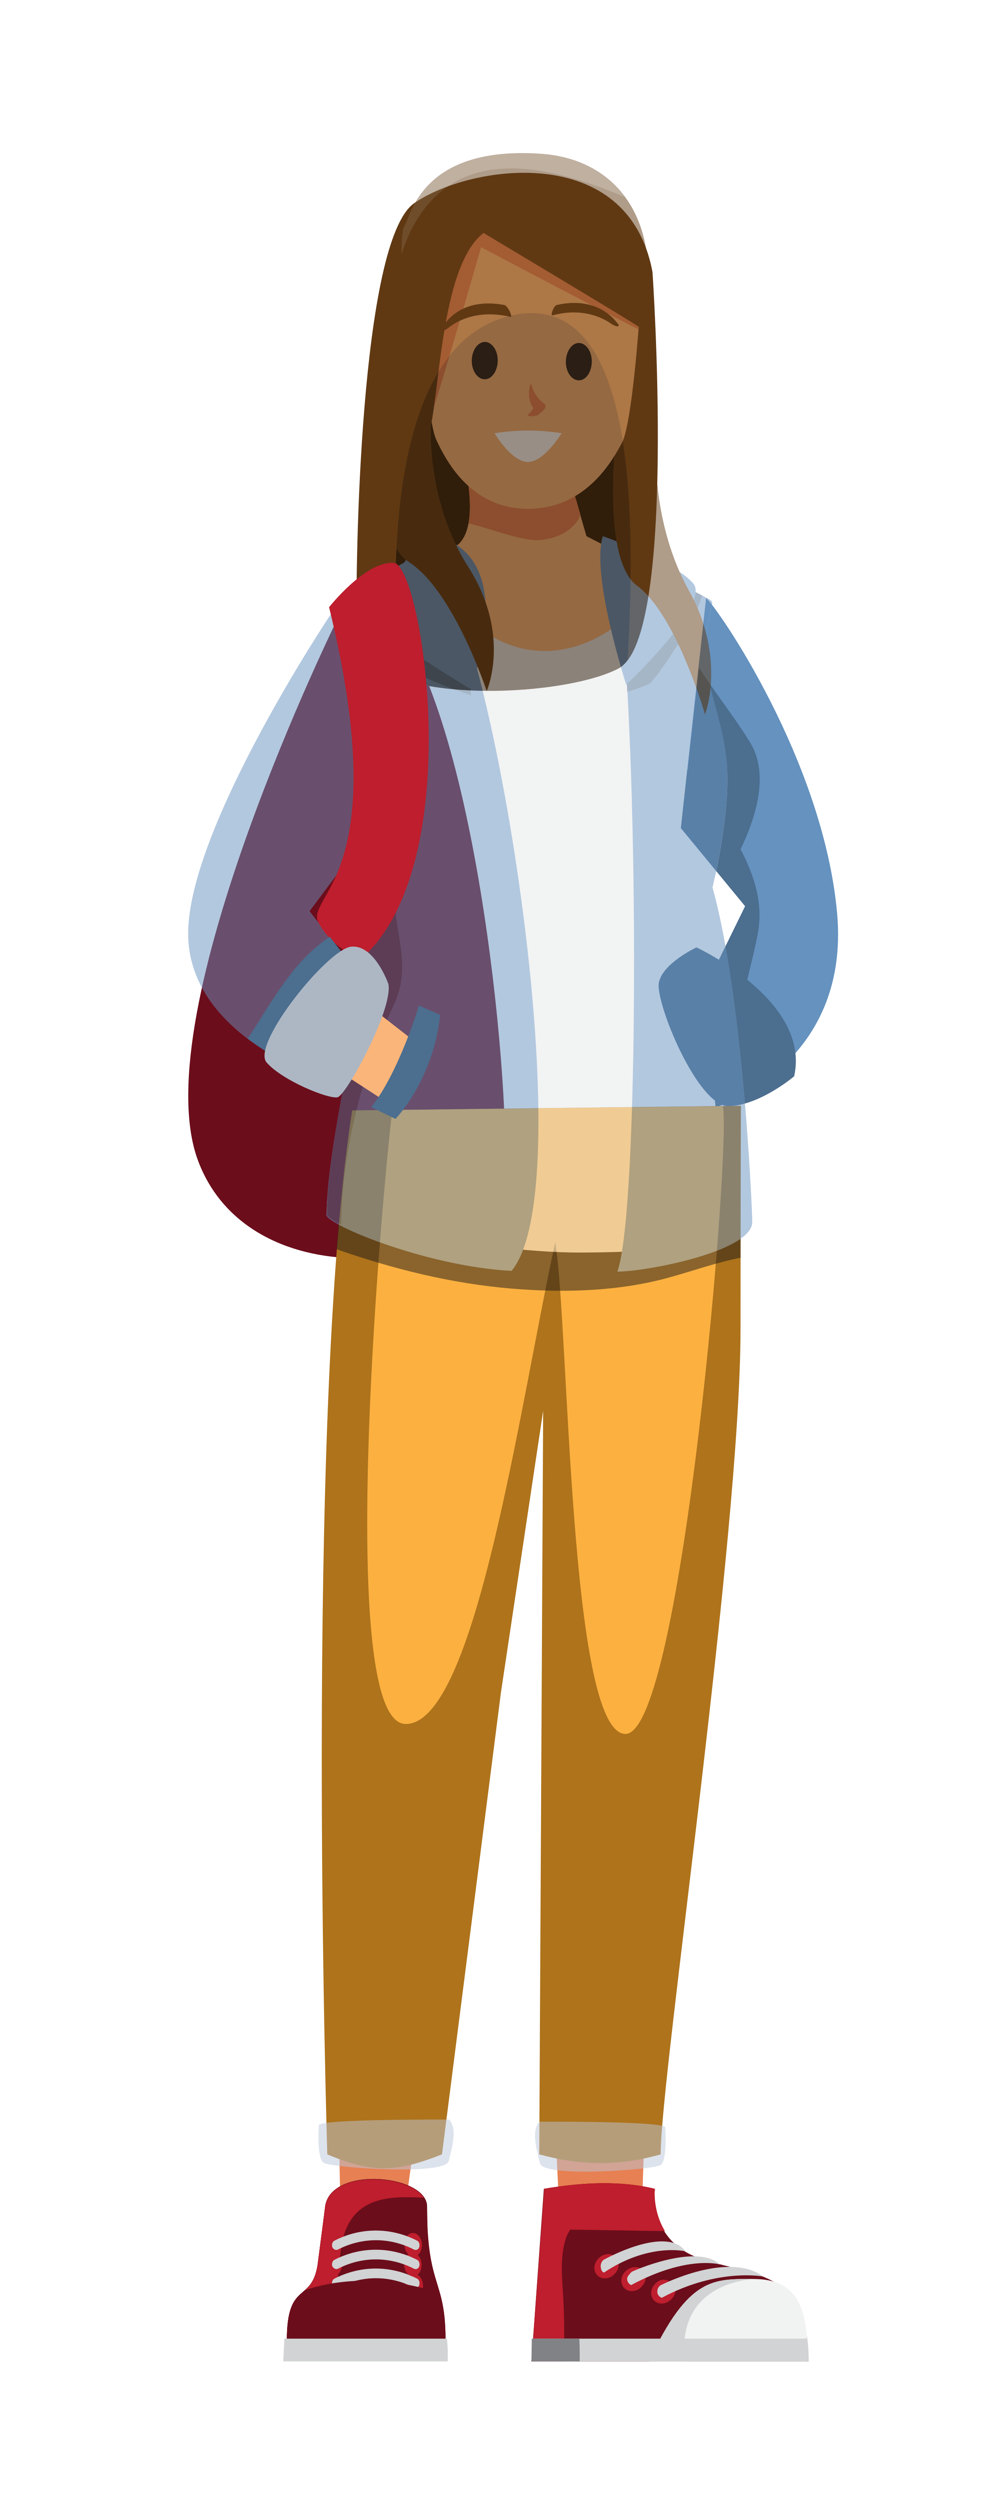 <svg version="1.1" id="Ebene_1" xmlns="http://www.w3.org/2000/svg" xmlns:xlink="http://www.w3.org/1999/xlink"
	 viewBox="0 0 280 704" style="enable-background:new 0 0 280 704;" xml:space="preserve">
<style type="text/css">
	#student-1-rrze-expo{
	/*Hautfarben*/
	--hautfarbe: #FAB57A;
	--hautschatten: #E78052;
	--augenfarbe: #231F20;

	/*Haarfarben*/
	--haarfarbe: #603913;
	--haarschatten: #301D0A;
	--haarlicht: #806142; /*Farbe etwas heller als Basis-Hautton*/

	/*Klamotten*/
	--mantelfarbe: #6592BF;
	--mantelschatten: #4C6E8F;
	--mantelaermel: #ADB7C4;

	--hosenfarbe: #FBB040;
	--hosenschatten: #AE731B;
	--hosenbuendchen: #BBC7D9;

	--rucksack: #6C0D1B;
	--rucksacktraeger: #BE1E2D;
	/*Die Schuhe übernehmen die Farbe des Rucksacks*/
	}

	#student-1-rrze-expo .st0{fill:#E78052; fill: #E78052;} /*Hautschatten Haar und Hals*/
	#student-1-rrze-expo .st1{fill:#165B3A; fill: #6C0D1B;} /*Schuhbasis */
	#student-1-rrze-expo .st2{fill:#2BB673; fill: #BE1E2D;} /*Schuhakzent */
	#student-1-rrze-expo .st3{fill:#F1F2F2;} /*Shuhkappe */
	#student-1-rrze-expo .st4{fill:#D1D3D4;} /*Schuhsohle und Schnürsenkel */
	#student-1-rrze-expo .st5{fill:#808285;} /*Schuhsohlenschatten*/
	#student-1-rrze-expo .st6{fill:#6C0D1B; fill: #6C0D1B;} /*Rucksack*/
	#student-1-rrze-expo .st7{fill:#6592BF; fill: #6592BF;} /*Mantelfarbe*/
	#student-1-rrze-expo .st8{fill:#4C6E8F; fill: #4C6E8F;} /*Mantelschatten*/
	#student-1-rrze-expo .st9{fill:#603913; fill: #603913;} /*Haarfarbe*/
	#student-1-rrze-expo .st10{fill:#301D0A; fill: #301D0A;} /*Haarschatten Nacken*/
	#student-1-rrze-expo .st11{fill:#AE731B; fill: #AE731B;} /*Hosenfarbe Schatten*/
	#student-1-rrze-expo .st12{fill:#FBB040; fill: #FBB040;} /*Hosenfarbe Licht*/
	#student-1-rrze-expo .st13{opacity:0.5;} /*Schlagschatten*/
	#student-1-rrze-expo .st14{fill:#1A1718;} /*Shirtschatten*/
	#student-1-rrze-expo .st15{fill:#E6E7E8;} /*Shirtfarbe*/
	#student-1-rrze-expo .st16{fill:#FAB57A; fill: #FAB57A;} /*Haut Dekoltee*/
	#student-1-rrze-expo .st17{fill:#BBC7D9; fill: #BBC7D9;} /*Hosenbund*/
	#student-1-rrze-expo .st18{fill:#FBBE7D; fill: #FAB57A;} /*Haut Gesicht*/
	#student-1-rrze-expo .st19{fill:#231F20; fill: #231F20;} /*Augenfarbe*/
	#student-1-rrze-expo .st20{fill:#FFFFFF;} /*Mundraum*/
	#student-1-rrze-expo .st21{fill:#806142; fill: #806142;} /*Haarlicht*/
	#student-1-rrze-expo .st22{fill:#7F3B33; fill: #603913;} /*Augenbrauen*/
	#student-1-rrze-expo .st23{fill:#BE1E2D; fill: #BE1E2D;} /*Rucksackträger*/
	#student-1-rrze-expo .st24{fill:#ADB7C4; fill: #ADB7C4;} /*Ärmelbund*/
</style>
<g id="student-1-rrze-expo">
	<path class="st0" d="M181.8,597.9c-1,17.6-1.2,32.2-0.1,38.5l-23,1.5c0,0-1.4-15.8-2.2-38.4C164.9,598,173.4,597.4,181.8,597.9
		z"/>
	<path class="st1" d="M227.7,665h-78l3.5-48.6c11.2-1.9,21.8-2.3,31.1,0c0,0-1.9,15,13.7,19.9
		C213.6,641.2,227.7,639.7,227.7,665z"/>
	<path class="st2" d="M159,665h-9.3l3.6-48.6c5.6-1,11-1.5,16.3-1.6c5.2,0,10.2,0.4,14.9,1.6c0,0,0,0.4-0.1,0.9
		c0,0.1,0,0.2,0,0.2c0,2.1,0.3,6.5,2.9,10.8c-8.9-0.1-17.8-0.3-26.7-0.4c-0.3,0.6-0.7,1.1-0.9,1.7c-2.2,5.6-1.3,12.3-1,18.1
		C159,653.5,158.9,659.3,159,665z"/>
	<path class="st3" d="M212.4,641.8c12.7,0,15.4,9,15,23.2h-44.6C194,641,201.1,641.8,212.4,641.8z"/>
	<path class="st4" d="M193,665h-10.2c11.2-24,18.3-23.2,29.6-23.2C215.8,641.8,189.9,640.7,193,665z"/>
	<path class="st2" d="M184.7,643c-1.5,1.4-1.7,3.5-0.5,4.8c1.2,1.3,3.4,1.2,4.8-0.2c1.5-1.4,1.7-3.5,0.5-4.
		C188.3,641.5,186.1,641.6,184.7,643z"/>
	<path class="st4" d="M186.4,647.1c15.8-8.5,28.6-6,28.6-6c-9.8-7.2-28.3,2.2-28.6,2.3c-1,0.4-1.5,1.6-1.1,2.7
		C185.5,646.5,185.9,646.9,186.4,647.1z"/>
	<path class="st2" d="M176.3,639.5c-1.5,1.4-1.7,3.5-0.5,4.8c1.2,1.3,3.4,1.2,4.8-0.2c1.5-1.4,1.7-3.5,0.5-4.8
		C179.9,638.1,177.8,638.2,176.3,639.5z"/>
	<path class="st2" d="M168.7,635.9c-1.5,1.4-1.7,3.5-0.5,4.8c1.2,1.3,3.4,1.2,4.8-0.2c1.5-1.4,1.7-3.5,0.5-4.8
		C172.3,634.4,170.1,634.5,168.7,635.9z"/>
	<path class="st4" d="M177.8,643.5c15.8-8.5,25-5.8,25-5.8c-6.6-6.1-24.7,1.9-24.9,2.1c-1,1.1-1.5,1.6-1.1,2.7
		C177,642.9,177.3,643.3,177.8,643.5z"/>
	<path class="st4" d="M170.2,636.3c0.2-0.1,17.5-9.7,22.9-2.3c0,0-10.3-2.5-23,6c-0.4-0.2-0.7-0.6-0.8-1.1
		C169,637.9,169.4,636.7,170.2,636.3z"/>
	<path class="st4" d="M227.4,658.6c0.3,1.9,0.4,4.1,0.4,6.4h-78l0.5-6.4H227.4z"/>
	<path class="st5" d="M163.2,658.6c0.1,1.9,0.1,4.1,0.1,6.4h-13.6l0.1-6.4H163.2z"/>
	<path class="st0" d="M117.1,600.5c-2.6,18.2-4.3,31.6-4.3,31.6l-16.1,2.4c0,0-1.2-13.6-1.1-35.2
		C103.7,597.6,110.9,598,117.1,600.5z"/>
	<path class="st1" d="M91.6,621.3c1.7-11.5,28.7-8.9,28.7,0.1c0,23.1,5.2,20.1,5.2,37.5c0,5.2,0.5,0.6-18.8,0.6
		c-19.3,0-25.9,6-25.9-0.4c0-17.2,7-10.2,8.7-21.6L91.6,621.3z"/>
	<path class="st1" d="M89.5,637.5l1.3-9.7l0.8-6.5c1.7-11.5,28.7-8.9,28.7,0.1c0,2.3,0.1,4.3,0.1,6.2
		C120.8,634,99.7,618.3,89.5,637.5z"/>
	<path class="st2" d="M98,626.6c-3,5.9-1.8,13.2-3.8,19.4c-1.8,5.6-6.4,11.5-11.4,16c-1.3-0.2-2-0.9-2-2.8
		c0-17.2,7-10.2,8.7-21.6l2.1-16.2c1.5-10.3,23.3-9.3,27.8-2.5C111.2,618.5,102.2,618.4,98,626.6z"/>
	<path class="st2" d="M118.8,631.5c0.3,1.8-0.5,3.5-1.8,3.9c-1.3,0.3-2.7-0.8-3-2.6c-0.3-1.8,0.5-3.5,1.8-3.9
		C117.1,628.5,118.5,629.7,118.8,631.5z"/>
	<path class="st2" d="M91.4,631.5c-0.3,1.8,0.5,3.5,1.8,3.9c1.3,0.3,2.7-0.8,3-2.6c0.3-1.8-0.5-3.5-1.8-3.9
		C93,628.5,91.7,629.7,91.4,631.5z"/>
	<path class="st4" d="M94.7,633.6c0.2,0,0.3,0,0.5-0.1c6.8-3.5,14.6-3.5,21.4,0c0.6,0.3,1.3,0,1.5-0.7c0.2-0.7,0-1.5-0.6-1.8
		c-7.4-3.8-15.9-3.8-23.3,0c-0.6,0.3-0.8,1.1-0.6,1.8C93.8,633.3,94.3,633.6,94.7,633.6z"/>
	<path class="st2" d="M119.1,643c0.3,1.8-0.5,3.5-1.8,3.9c-1.3,0.3-2.7-0.8-3-2.6c-0.3-1.8,0.5-3.5,1.8-3.9
		C117.4,640,118.8,641.2,119.1,643z"/>
	<path class="st4" d="M94.7,644.3c0.2,0,0.3,0,0.5-0.1c6.8-3.5,14.6-3.5,21.4,0c0.6,0.3,1.3,0,1.5-0.7c0.2-0.7,0-1.5-0.6-1.8
		c-7.4-3.8-15.9-3.8-23.3,0c-0.6,0.3-0.8,1.1-0.6,1.8C93.8,644,94.3,644.3,94.7,644.3z"/>
	<path class="st2" d="M118.7,637.1c0.3,1.8-0.5,3.5-1.8,3.9c-1.3,0.3-2.7-0.8-3-2.6c-0.3-1.8,0.5-3.5,1.8-3.9
		C117,634.1,118.4,635.3,118.7,637.1z"/>
	<path class="st2" d="M91.5,637.1c-0.3,1.8,0.5,3.5,1.8,3.9c1.3,0.3,2.7-0.8,3-2.6c0.3-1.8-0.5-3.5-1.8-3.9
		C93.2,634.1,91.8,635.3,91.5,637.1z"/>
	<path class="st4" d="M94.7,639c0.2,0,0.3,0,0.5-0.1c6.8-3.5,14.6-3.5,21.4,0c0.6,0.3,1.3,0,1.5-0.7c0.2-0.7,0-1.5-0.6-1.8
		c-7.4-3.8-15.9-3.8-23.3,0c-0.6,0.3-0.8,1.1-0.6,1.8C93.8,638.6,94.3,639,94.7,639z"/>
	<path class="st1" d="M86,644.9c12-4,25.8-3.2,37.9,0.9c0.9,3.2,1.6,6.8,1.6,13.2c0,5.2,0.5,0.6-18.8,0.6
		c-19.3,0-25.9,6-25.9-0.4C80.8,648.4,83.5,647.1,86,644.9z"/>
	<path class="st4" d="M125.9,658.6c0.2,1.9,0.3,4.1,0.2,6.4H79.8l0.3-6.4H125.9z"/>
	<path class="st6" d="M95.5,173.4c0,0-55.3,111.9-39.7,153.5c15.6,41.6,85,30.2,86.4,3.3c1.4-26.9-8.5-132.7-34-159.1L95.5,173.4
		z"/>
	<path class="st7" d="M198.9,168.4c3.2,2.7,33,45.7,36.9,88.7c3.9,43-34.2,54.7-34.2,54.7l-3.4-32.7l11.7-23.9l-18.1-22
		L198.9,168.4z"/>
	<path class="st8" d="M211.3,209.1c6.5,10.6,0.2,26.2-7.4,38.7l-12-14.6l5-45.2C201.4,195.1,206.7,201.6,211.3,209.1z"/>
	<path class="st8" d="M193.6,216.8c10.2,14.2,22.9,29.6,19.9,45.9c-2.8,15.2-9.5,30.7-4.3,45.7c-4.4,2.4-7.6,3.4-7.6,3.4
		l-3.4-32.7l11.7-23.9l-18.1-22L193.6,216.8z"/>
	<path class="st8" d="M196.2,266.8c0,0,32.3,15,27.5,36.3c0,0-9.5,8.1-18.3,8.4c-8.8,0.4-20.9-29.3-19.8-34.8
		C186.7,271.2,196.2,266.8,196.2,266.8z"/>
	<path class="st9" d="M183.8,76.6c0,0,7.1,102.8-9.5,111.6c-16.6,8.8-73.3,10.8-73.8-9.3c-0.5-20,0.9-111.1,16.2-121.7
		C132.1,46.5,176.9,39.5,183.8,76.6z"/>
	<path class="st10" d="M143.5,89c-34.2,8.4-33.6,71.1-31,102c17.7,6.2,49.9,3.5,61.8-2.8c0.9-0.5,1.7-1.4,2.5-2.4
		C178.7,150.9,180.8,79.8,143.5,89z"/>
	<path class="st11" d="M208.7,311.4c0,0-0.1,27.5-0.1,62.7c0,58.6-22.5,210.2-22.5,232.6c-12.9,3.7-23.9,2.8-34.2,0l1.1-209.4
		l-11.9,79.4l-16.6,130c-12.9,5.1-19.7,5.3-32.3,0c0,0-6.5-207.8,7-294L208.7,311.4z"/>
	<path class="st12" d="M110.5,312.6l93.1-1.1c2.5,9.4-11.4,176.8-27.4,176.8c-16,0-15.9-115.4-19.8-138.5
		c-10.2,47.2-22.5,135.7-42.1,135.7S106.9,343.3,110.5,312.6z"/>
	<g class="st13">
		<path class="st14" d="M188.7,359.7c-14.3,4-29.7,4.4-44.4,3.2c-17-1.4-33.5-5.5-49.5-11.1c0.9-12.2,2.2-25.1,4.4-39l109.5-1.3
			c0,0-0.1,17.6-0.1,42.7C201.9,355.5,195.5,357.8,188.7,359.7z"/>
		<path class="st15" d="M106.3,269.9c-1.2-8.9-13.2-96.7-13.2-96.7s30.9-17.2,36.8-20.2c6.5,1.1,9.3,4,15.9,3.8
			c7.4-0.2,16.6,0.5,23-3.9c8.1,4.1,27.3,14,30.1,15.5c3.7,1.9,0.4,0.5-0.2,15c-0.4,9.5,5.9,21,6.2,34.8
			c0.3,13.8-4.2,31.9-4.2,31.9c8.7,31.2,11.2,91,11.2,94.2c0,8.9-49.9,8.5-51.7,8.4c-23.9-0.5-70.6-8.6-68.2-11
			C92.1,321.8,107.6,278.8,106.3,269.9z"/>
		<path class="st7" d="M173.9,358.1c6.1-16.8,6.1-139.2,1-187.4c-0.5-4.7,6.2-11.6,6.2-11.6c7.8,4,16,8.2,17.8,9.2
			c3.7,1.9,0.4,0.5-0.2,15c-0.4,9.5,5.9,21,6.2,34.7c0.3,13.8-4.2,31.9-4.2,31.9c8.7,31.2,11.2,91,11.2,94.2
			C212,352.5,181.4,358.2,173.9,358.1z"/>
		<path class="st8" d="M192.1,179.7c-2.3,3.5-5.3,8.5-8.9,12.7c-2.1,1-4.3,1.8-6.5,2.4c-0.5-9.2-1.1-17.4-1.8-24.1
			c-0.5-4.7,6.2-11.6,6.2-11.6c6.8,3.5,13.8,7.1,16.7,8.6C196.4,171.9,194.6,176,192.1,179.7z"/>
		<path class="st7" d="M101.7,272c-1.2-8.9-8.6-98.8-8.6-98.8s14.7-8.2,25.7-14.2c0,0,9.8,9.8,12.6,19
			c15,47.8,29.6,159.6,12.7,179.9c-24.8-1.3-54.3-13.9-52.1-16.1C92.1,321.8,102.9,280.9,101.7,272z"/>
		<path class="st8" d="M101.7,272c-0.7-5.4-3.7-40-5.9-66.8c3.2,6.4,6.6,12.7,9.1,18.9c4.3,11.2,5.2,19.4,6.3,31
			c1,10.7,4.4,18.2-0.5,28.4c-8.3,17.5-14.3,39.9-14.6,61.4c-2.9-1.5-4.4-2.8-3.9-3.4C92.1,321.8,102.9,280.9,101.7,272z"/>
		<path class="st8" d="M109.5,184.3c-4.6-3.9-8.8-9-13.8-12.5c4.7-2.6,14.9-8.3,23.2-12.8c0,0,12,9.4,12.6,19
			c0.3,5.2,0.7,11.2,1.2,17.8C124.4,192.9,116.6,190.3,109.5,184.3z"/>
		<path class="st16" d="M129,153.4L129,153.4c7.8-6.9-0.4-31.4-0.4-31.4l28.5,1l8.1,28c0,0,1.6,0.8,4.1,2.1v0
			c4.2,2.1,10.8,5.6,16.8,8.7c-8.9,16-27.9,27.3-45.7,18.4c-9.1-4.6-18-11.4-26.2-18.8C120.4,158.1,126.1,154.9,129,153.4z"/>
		<path class="st0" d="M151.7,152.1c-5.2,0.2-14.6-3.6-19.7-4.7c1.8-9.8-3.3-25.3-3.3-25.3l28.5,1l6.3,21.8
			C162.3,148.7,157.5,151.8,151.7,152.1z"/>
		<path class="st7" d="M176.4,192.8c0,0-10-30.8-6.6-41.8c0,0,11.5,3.7,14.9,8.6c0,0,4.8-1.4,10.4,4.5
			C200.8,169.9,176.4,192.8,176.4,192.8z"/>
		<path class="st7" d="M132.5,194c0,0,12.8-32-5.5-41.5c0,0-10.6,1.2-13.1,5.9c0,0-12.5,6.8-13.7,11.2C99,174,132.5,194,132.5,194
			z"/>
		<path class="st7" d="M93.1,173.1c0,0-40.1,60-40.1,89.8c0,29.8,40.2,41.7,40.2,41.7l12.8-23.8l-18.8-24.2l21.5-28.8
			C108.8,227.7,120,195.3,93.1,173.1z"/>
			<path class="st17" d="M152,597.5c0,0,35.3-0.2,35.4,1.6c0.1,1.8,0.5,9.3-1.3,10.6c-1.8,1.3-33,3.7-34-0.5
				C151.1,605.1,149.6,599.9,152,597.5z"/>
		<path class="st17" d="M126.5,596.9c0,0-36.6-0.2-36.7,1.6c-0.1,1.8-0.5,9.3,1.4,10.6c1.9,1.3,34.1,3.7,35.2-0.5
			C127.4,604.5,128.9,599.4,126.5,596.9z"/>
		<path class="st9" d="M121.4,119.5c0,0-1.5,21.3,10.6,40.3c12.1,19.1,5.1,34.8,5.1,34.8s-9.3-28.2-21.9-36.3
				c-12.6-8.1-6-48.8-6-48.8L121.4,119.5z"/>
		<path class="st9" d="M184.8,126.1c0,0-1.3,21.3,9.3,40.3c10.6,19.1,4.5,34.8,4.5,34.8s-8.1-28.2-19.2-36.3
			c-11-8.1-5.2-48.8-5.2-48.8L184.8,126.1z"/>
		<path class="st18" d="M149.7,57c28.9,0.3,30.4,27.5,30.5,30.8c0,0.2,0,0.4,0,0.6c-0.2,3-2.2,31-5,36.3
			c-2.4,4.4-9.8,18.6-26.5,18.6s-23.5-14.7-25.7-19.2c-2.7-5.4-4.1-33.3-4.3-36.4c0-0.2,0-0.4,0-0.6
			C118.7,83.8,120.7,56.7,149.7,57z"/>
		<path class="st0" d="M121.2,117.4c1.5-3,14.3-47.8,14.3-47.8s40.4,21.3,44.3,23.1c0.2-2.1,0.3-3.8,0.3-4.4
			c0-0.2,0-0.4,0-0.6c-0.1-3.3-1.5-30.4-30.5-30.8c-28.9-0.3-31,26.8-31.1,30.1c0,0.2,0,0.4,0,0.6
			C118.7,90,119.5,107.2,121.2,117.4z"/>
		<path class="st19" d="M136.3,96.3c2-0.2,3.8,2,3.9,4.9c0.1,2.9-1.4,5.4-3.4,5.6c-2,0.2-3.8-2-3.9-4.9
			S134.3,96.6,136.3,96.3z"/>
		<path class="st19" d="M162.8,96.6c2-0.2,3.8,2,3.9,4.9c0.1,2.9-1.4,5.4-3.4,5.6c-2,0.2-3.8-2-3.9-4.9
			C159.3,99.4,160.8,96.8,162.8,96.6z"/>
		<path class="st0" d="M149.8,114.2c0.5,0.8,0.5,0.7,0.1,1.3c-0.2,0.4-0.8,0.8-1.1,1.2c-0.7,0.8,2.4,0.6,3,0
			c0.5-0.5,1.6-1.3,1.8-1.9c0.3-0.8-0.3-1.1-0.8-1.5c-1.6-1.4-2.6-3-3.1-5C149.5,107.3,148.2,111.4,149.8,114.2z"/>
		<path class="st20" d="M158.2,122c-6.2-1-12.5-1-18.9,0c0,0,4.8,8.1,9.4,8.1S158.2,122,158.2,122z"/>
		<path class="st9" d="M152.4,43.4C119,41,115.9,60.4,113.8,63.9c-2.1,3.5,0.1,54.1,5.9,61.1c4.4-6.2,3.1-49,16.5-59.4
			c0,0,42,25.1,44,26.6C187,70.7,179.6,45.3,152.4,43.4z"/>
		<path class="st21" d="M116.4,63.7c12.6-23.3,38.2-17.3,59.6-8.2c-4.9-6.7-12.5-11.4-23.6-12.2C119,41,115.9,60.4,113.8,63.9
			c-0.4,0.7-0.7,3.6-0.7,7.7C114,68.9,115,66.2,116.4,63.7z"/>
		<path class="st22" d="M143.8,89.2c-0.2,0-0.4-0.1-0.6-0.1c-11.3-2.4-17,3.5-16.9,3.2c-0.5,0.5-1.3,0.8-1.7,0.8
			c-0.4,0-0.4-0.5,0.1-1c0,0.3,3.9-8.7,17.4-6.2C143.1,86.2,144.5,89.3,143.8,89.2z"/>
		<path class="st22" d="M155.6,88.8c0.2,0,0.3-0.1,0.5-0.1c10.1-2.6,16.3,2.7,16.1,2.5c0.6,0.4,1.3,0.7,1.8,0.7
			c0.4-0.1,0.4-0.5-0.2-1c0.1,0.2-4.9-7.8-17-5C155.9,86.2,155,88.9,155.6,88.8z"/>
	</g>
	<path class="st23" d="M92.7,171c0,0,10.2-13,18.2-12.5c8,0.5,21.2,84.5-9,111.4c0,0-7.3-1.7-12-9.7
		C85.1,252.2,111.6,248,92.7,171z"/>
	<path class="st16" d="M103.1,282.6l13.6,10.6c-0.6,9-3.9,14.2-9.9,15.8l-12.5-8.1L103.1,282.6z"/>
	<path class="st8" d="M92.9,263.8l13.2,17l-12.8,23.8c0,0-12.4-3.7-23.5-12.1C76.6,282.1,82.5,270.7,92.9,263.8z"/>
	<path class="st24" d="M109.4,277.1c0,0-3.9-11.2-10.5-10.5c-6.6,0.7-28.2,27.5-23.8,32.6c4.4,5.1,17.5,10.4,20,9.8
		C97.6,308.4,110.8,284.1,109.4,277.1z"/>
	<path class="st8" d="M118,283.2c0,0-5.5,18.5-13.4,28.6l6.8,3.3c0,0,10.6-10.8,12.6-29.3L118,283.2z"/>
</g>
</svg>
